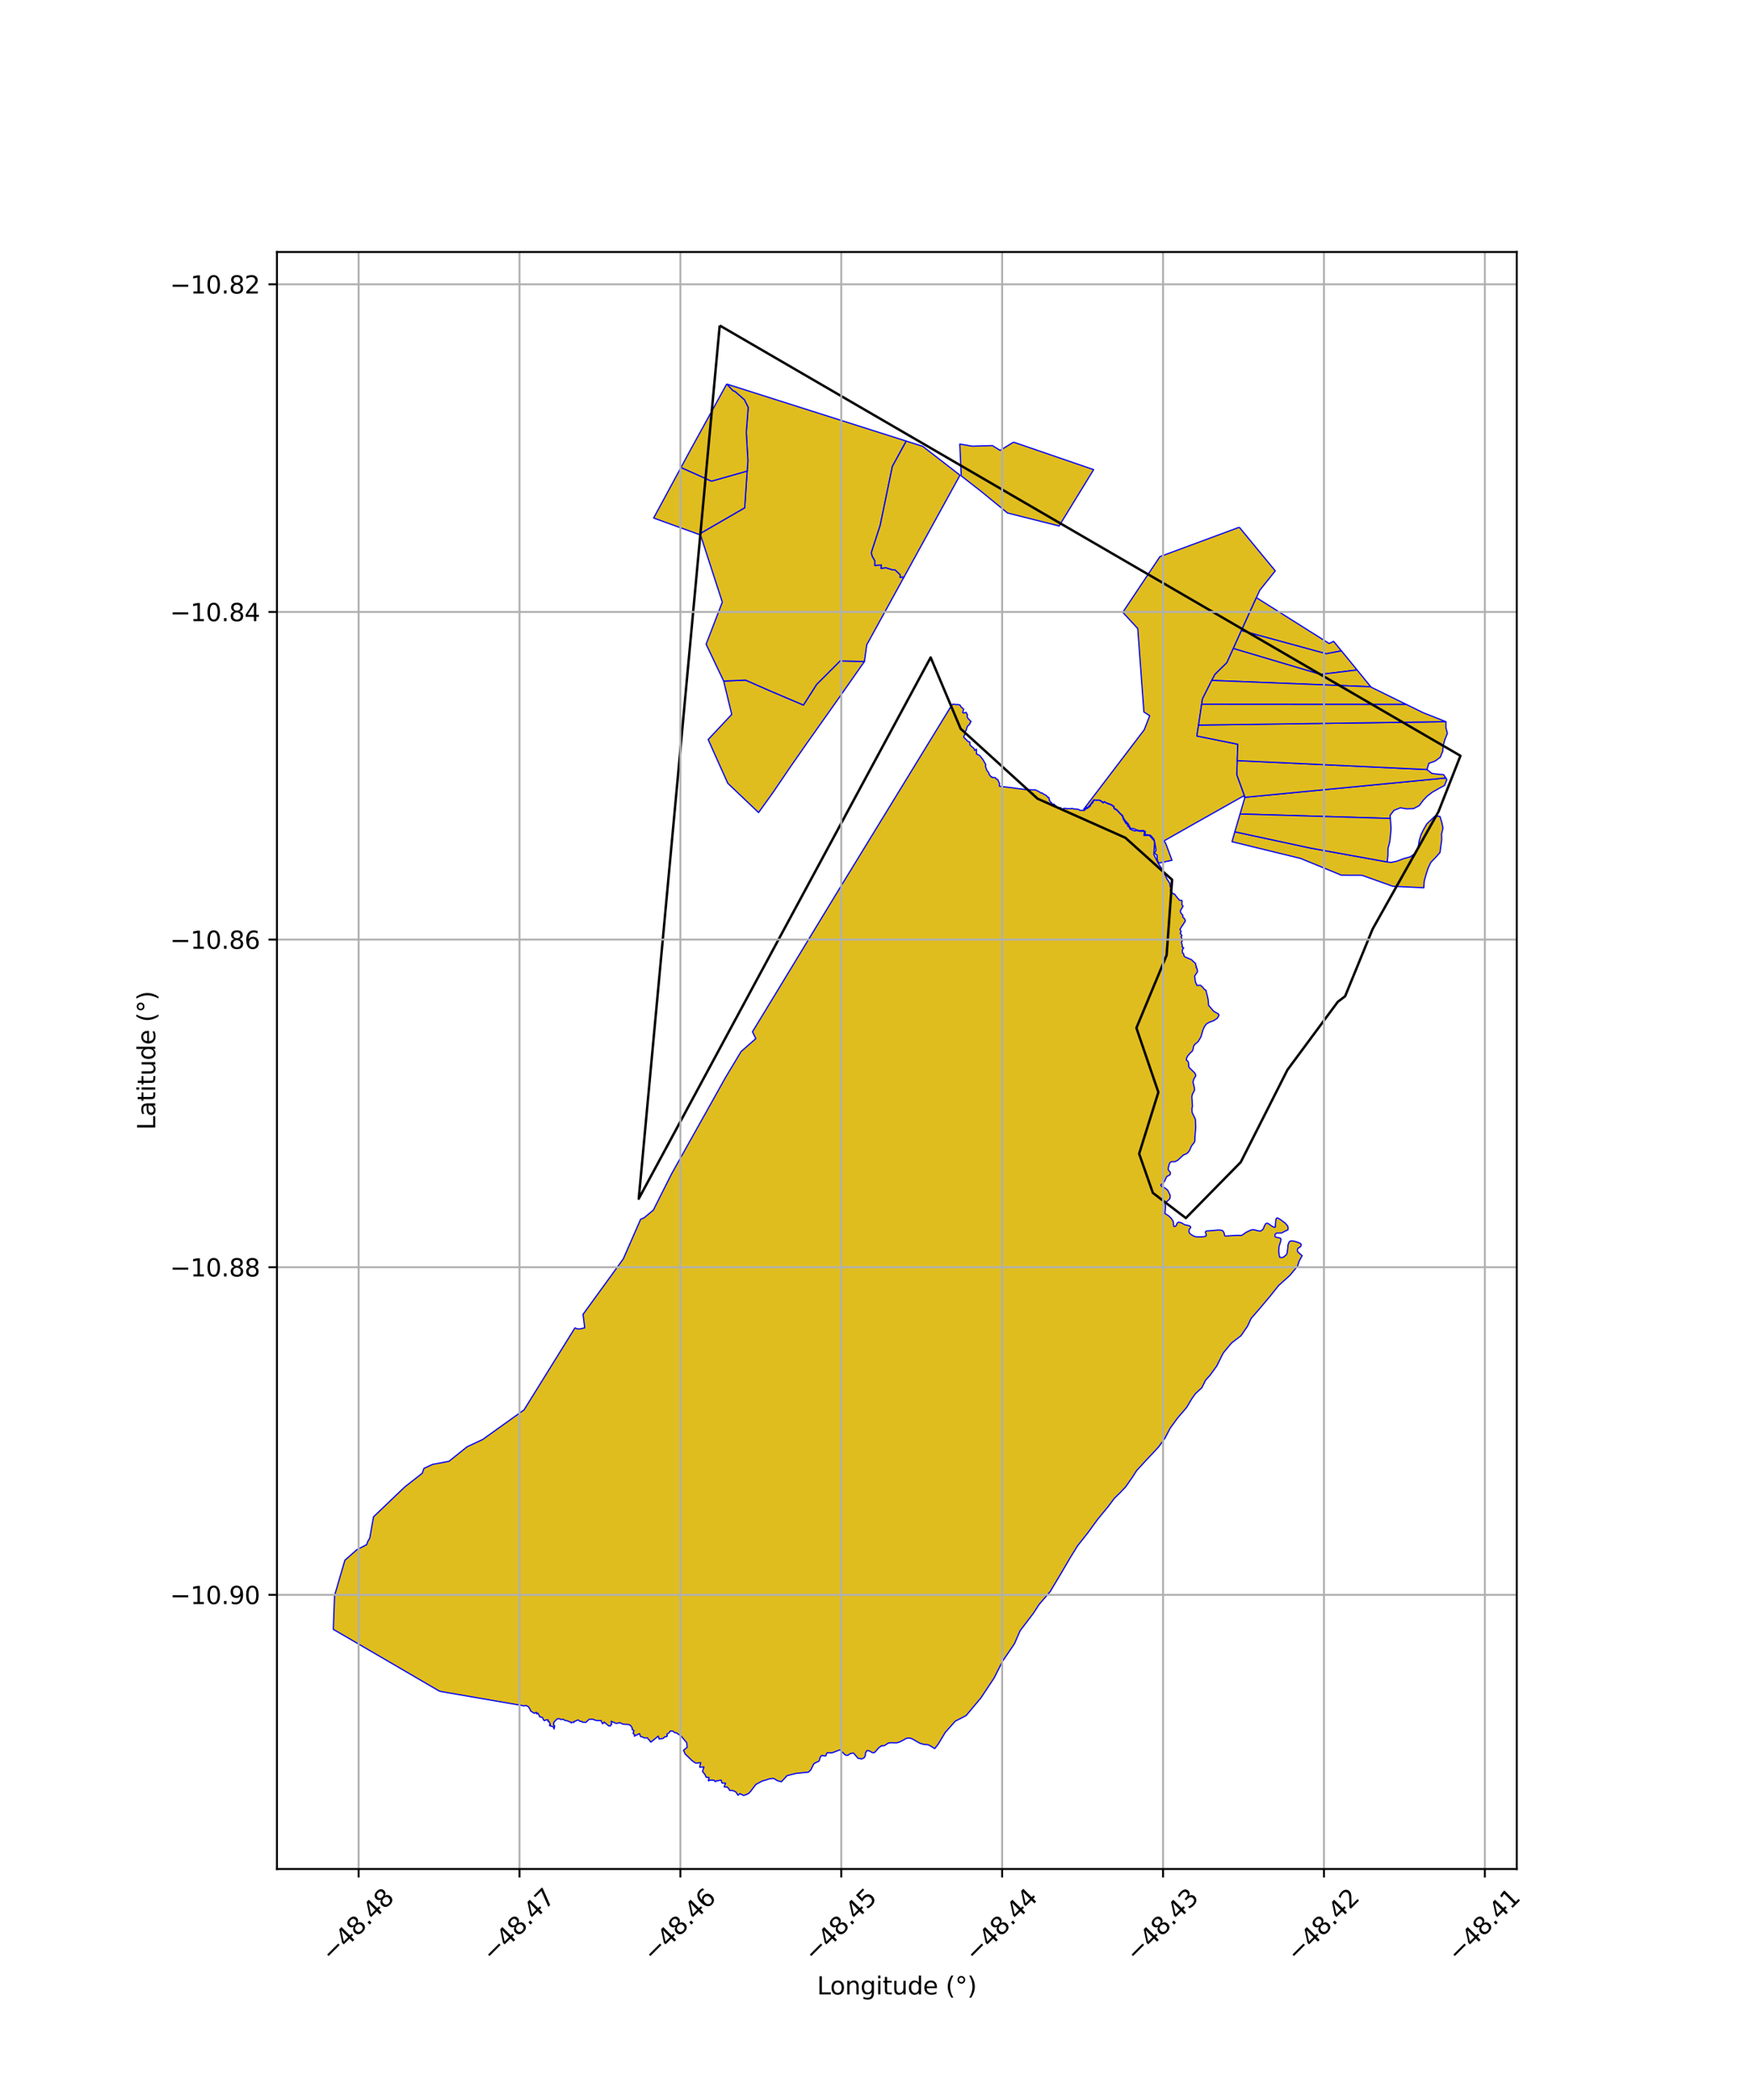 <?xml version="1.0" encoding="utf-8" standalone="no"?>
<!DOCTYPE svg PUBLIC "-//W3C//DTD SVG 1.1//EN"
  "http://www.w3.org/Graphics/SVG/1.1/DTD/svg11.dtd">
<svg xmlns:xlink="http://www.w3.org/1999/xlink" width="720pt" height="864pt" viewBox="0 0 720 864" xmlns="http://www.w3.org/2000/svg" version="1.1">
 <defs>
  <style type="text/css">*{stroke-linejoin: round; stroke-linecap: butt}</style>
 </defs>
 <g id="figure_1">
  <g id="patch_1">
   <path d="M 0 864 
L 720 864 
L 720 0 
L 0 0 
z
" style="fill: #ffffff"/>
  </g>
  <g id="axes_1">
   <g id="patch_2">
    <path d="M 113.949 768.96 
L 624.051 768.96 
L 624.051 103.68 
L 113.949 103.68 
z
" style="fill: #ffffff"/>
   </g>
   <g id="PatchCollection_1">
    <path d="M 392.878 289.755 
L 393.362 289.901 
L 394.085 289.833 
L 395.011 290.101 
L 395.397 290.843 
L 396.488 291.739 
L 396.085 293.173 
L 396.51 293.374 
L 397.529 293.065 
L 397.648 293.454 
L 398.067 294.143 
L 397.847 294.731 
L 398.242 295.559 
L 399.531 296.86 
L 399.062 297.485 
L 398.992 297.903 
L 398.227 298.62 
L 397.913 299.14 
L 397.643 299.887 
L 397.584 300.344 
L 396.971 301.11 
L 397.122 301.894 
L 396.51 303.025 
L 396.565 303.368 
L 398.268 305.06 
L 398.989 305.287 
L 399.082 306.578 
L 399.606 306.936 
L 399.937 307.307 
L 400.719 307.9 
L 401.02 308.733 
L 401.739 308.234 
L 401.748 310.175 
L 403.12 310.879 
L 404.514 312.65 
L 405.562 314.595 
L 405.465 315.353 
L 406.029 316.926 
L 406.055 316.982 
L 406.838 317.973 
L 406.888 318.488 
L 407.792 319.684 
L 408.074 319.598 
L 408.416 319.937 
L 409.133 319.852 
L 409.708 320.118 
L 409.951 320.592 
L 410.528 320.717 
L 410.775 321.404 
L 411.251 322.371 
L 411.119 323.114 
L 411.321 323.509 
L 416.103 324.059 
L 419.053 324.473 
L 422.309 324.876 
L 425.231 324.992 
L 425.935 324.945 
L 427.498 325.694 
L 428.322 326.289 
L 428.719 326.201 
L 429.407 326.793 
L 429.863 326.912 
L 430.878 327.643 
L 431.08 328.114 
L 431.455 328.092 
L 431.681 328.534 
L 431.67 329.159 
L 432.275 330.043 
L 432.617 330.191 
L 432.807 330.868 
L 433.515 330.771 
L 434.91 332.087 
L 435.804 332.385 
L 436.036 332.237 
L 436.681 332.516 
L 436.861 333.106 
L 437.723 332.567 
L 438.582 332.58 
L 439.204 332.832 
L 439.445 332.651 
L 440.629 332.737 
L 441.039 332.58 
L 441.809 332.808 
L 443.043 332.896 
L 443.926 333.063 
L 444.192 333.372 
L 445.858 333.447 
L 446.345 333.31 
L 446.866 332.57 
L 447.46 332.606 
L 447.7 332.241 
L 448.519 331.752 
L 448.826 330.941 
L 449.548 330.331 
L 450.093 329.163 
L 451.286 329.315 
L 451.702 329.187 
L 452.792 329.448 
L 453.877 330.324 
L 454.336 329.906 
L 455.995 330.786 
L 457.104 331.104 
L 458.152 331.866 
L 458.406 332.75 
L 459.581 333.379 
L 460.57 334.489 
L 461.78 335.731 
L 462.192 337.039 
L 463.335 338.934 
L 463.837 338.949 
L 464.016 339.941 
L 464.593 340.295 
L 464.959 341.151 
L 466.75 341.855 
L 467.838 341.686 
L 468.76 342.001 
L 470.308 341.965 
L 470.924 342.263 
L 470.637 343.725 
L 471.871 343.708 
L 472.566 343.663 
L 473.046 343.884 
L 473.643 344.506 
L 474.886 345.957 
L 475.041 346.441 
L 474.737 351.607 
L 476.547 355.233 
L 478.459 358.113 
L 479.472 360.202 
L 480.13 361.634 
L 481.289 363.428 
L 481.462 364.911 
L 481.75 365.403 
L 481.489 366.504 
L 482.806 367.832 
L 483.188 367.796 
L 484.282 369.219 
L 485.31 370.391 
L 486.312 370.49 
L 486.279 372.229 
L 486.741 372.832 
L 485.647 374.686 
L 485.805 375.582 
L 486.66 376.605 
L 486.605 377.269 
L 487.364 378.02 
L 487.706 378.924 
L 485.466 382.332 
L 485.926 383.221 
L 485.819 383.629 
L 485.567 384.019 
L 486.206 384.717 
L 486.229 385.12 
L 485.97 385.35 
L 486.441 387.003 
L 486.051 387.817 
L 486.191 388.123 
L 486.446 389.053 
L 486.316 389.487 
L 486.527 389.77 
L 486.803 389.778 
L 486.989 390.04 
L 486.641 390.405 
L 486.483 391.008 
L 486.483 392.005 
L 486.912 392.318 
L 487.127 393.196 
L 487.482 393.674 
L 489.227 394.404 
L 490.28 394.887 
L 490.972 395.608 
L 491.891 396.37 
L 491.976 397.118 
L 492.244 397.645 
L 492.055 397.95 
L 492.455 398.407 
L 492.658 399.294 
L 492.674 399.79 
L 491.485 401.627 
L 491.863 404.079 
L 492.492 405.429 
L 493.89 405.343 
L 494.927 406.247 
L 495.478 407.034 
L 496.146 407.393 
L 496.46 408.792 
L 496.708 409.582 
L 497.025 411.102 
L 497.153 412.074 
L 497.227 413.596 
L 499.365 416.075 
L 501.189 417.095 
L 501.495 417.458 
L 501.498 417.761 
L 501.259 418.19 
L 500.842 418.924 
L 499.399 419.911 
L 497.529 420.598 
L 496.385 421.278 
L 495.605 422.259 
L 494.894 423.848 
L 494.129 426.533 
L 492.996 428.491 
L 491.433 429.845 
L 491.018 430.64 
L 490.904 431.554 
L 490.666 432.166 
L 490.429 432.593 
L 489.648 433.271 
L 488.568 434.559 
L 488.153 435.476 
L 488.098 436.147 
L 488.708 436.628 
L 488.892 436.931 
L 489.083 438.086 
L 489.089 438.878 
L 489.335 439.301 
L 491.409 441.293 
L 491.838 441.96 
L 491.963 442.385 
L 491.847 442.873 
L 491.13 444.036 
L 490.837 445.197 
L 491.402 447.505 
L 491.47 448.541 
L 490.576 450.254 
L 490.345 451.351 
L 490.479 452.873 
L 490.619 455.125 
L 490.385 456.162 
L 490.457 457.623 
L 491.075 458.958 
L 491.812 460.474 
L 491.961 463.762 
L 491.634 467.845 
L 491.586 469.489 
L 491.288 470.101 
L 490.391 471.265 
L 490.034 471.878 
L 489.44 473.284 
L 488.662 474.325 
L 487.879 474.819 
L 486.913 475.191 
L 484.573 477.345 
L 483.789 477.777 
L 483.368 477.962 
L 481.916 477.975 
L 481.434 478.284 
L 481.136 478.773 
L 480.607 480.728 
L 480.735 481.456 
L 481.283 482.001 
L 481.53 482.546 
L 481.474 483.094 
L 481.296 483.401 
L 480.031 484.081 
L 479.318 485.61 
L 478.661 486.773 
L 478.06 487.144 
L 477.639 487.451 
L 477.641 487.756 
L 477.825 488.059 
L 477.948 488.179 
L 478.919 488.537 
L 480.318 489.561 
L 480.871 490.529 
L 481.427 491.744 
L 481.434 492.656 
L 481.257 493.268 
L 480.476 494.004 
L 479.577 494.803 
L 479.397 495.17 
L 479.529 496.508 
L 479.31 499.251 
L 480.954 500.333 
L 482.052 501.481 
L 482.728 502.632 
L 482.863 504.336 
L 483.107 504.639 
L 483.289 504.638 
L 483.71 504.391 
L 483.891 504.267 
L 484.306 503.29 
L 484.727 502.859 
L 485.696 502.973 
L 486.242 503.211 
L 487.518 503.932 
L 488.975 504.224 
L 489.581 504.462 
L 489.887 504.825 
L 489.828 505.068 
L 489.769 505.192 
L 489.53 505.499 
L 489.291 505.866 
L 489.173 506.354 
L 489.177 506.841 
L 489.423 507.326 
L 489.791 507.749 
L 490.946 508.47 
L 491.735 508.768 
L 492.584 508.882 
L 493.673 508.873 
L 494.64 508.865 
L 495.971 508.67 
L 496.149 508.487 
L 496.269 508.242 
L 496.267 507.998 
L 496.142 507.573 
L 495.956 507.027 
L 496.015 506.721 
L 496.315 506.476 
L 501.274 506.068 
L 502.182 506.12 
L 502.787 506.238 
L 503.275 506.598 
L 503.644 507.326 
L 503.834 508.3 
L 504.078 508.541 
L 504.501 508.537 
L 505.167 508.47 
L 508.977 508.255 
L 510.551 508.303 
L 511.034 508.176 
L 512.597 507.068 
L 514.224 506.261 
L 515.19 505.948 
L 515.916 505.943 
L 517.251 506.296 
L 518.159 506.472 
L 518.645 506.467 
L 519.005 506.281 
L 519.667 505.727 
L 520.32 504.2 
L 520.737 503.466 
L 521.28 503.217 
L 521.765 503.396 
L 523.286 504.478 
L 524.137 504.898 
L 524.44 504.956 
L 524.681 504.832 
L 524.9 502.09 
L 525.016 501.481 
L 525.255 501.174 
L 525.617 501.11 
L 526.468 501.528 
L 528.842 503.275 
L 529.822 504.484 
L 529.951 505.396 
L 529.835 506.068 
L 529.111 506.317 
L 527.244 507.307 
L 525.246 507.324 
L 525.066 507.448 
L 524.646 507.817 
L 524.53 508.427 
L 524.593 508.792 
L 525.262 509.09 
L 526.231 509.266 
L 526.717 509.382 
L 527.022 509.807 
L 526.91 510.72 
L 526.261 512.735 
L 526.095 514.686 
L 526.29 516.328 
L 526.54 517.301 
L 527.329 517.415 
L 527.932 517.288 
L 529.195 516.303 
L 529.552 515.51 
L 529.837 513.375 
L 529.946 512.095 
L 530.361 511.117 
L 530.721 510.689 
L 531.446 510.5 
L 532.961 510.792 
L 534.781 511.445 
L 535.331 511.928 
L 535.335 512.353 
L 535.096 512.903 
L 534.193 513.459 
L 533.893 513.767 
L 533.778 514.315 
L 533.904 514.985 
L 534.879 515.89 
L 535.734 516.614 
L 534.482 518.938 
L 533.833 520.954 
L 530.659 524.756 
L 526.035 528.937 
L 522.261 533.659 
L 518.008 538.689 
L 514.712 542.492 
L 513.287 545.611 
L 510.596 549.531 
L 506.687 552.549 
L 503.572 556.29 
L 503.094 557.024 
L 500.596 562.04 
L 497.845 565.838 
L 495.986 567.864 
L 494.498 570.923 
L 491.856 573.381 
L 490.361 575.463 
L 488.213 579.075 
L 484.439 583.493 
L 481.447 587.599 
L 479.303 591.697 
L 476.73 595.251 
L 474.872 597.276 
L 471.512 600.837 
L 467.675 605.011 
L 465.943 607.707 
L 463.072 611.81 
L 460.733 614.267 
L 458.512 616.416 
L 455.94 619.85 
L 451.685 625 
L 447.438 630.823 
L 443.367 635.973 
L 440.441 640.687 
L 436.504 647.42 
L 432.027 654.888 
L 427.533 660.102 
L 425.143 663.775 
L 419.696 670.948 
L 417.381 676.267 
L 412.479 683.494 
L 409.026 690.344 
L 403.589 698.55 
L 397.477 705.85 
L 393.018 708.141 
L 388.881 712.805 
L 386.016 717.579 
L 384.58 719.419 
L 382.206 717.978 
L 381.48 717.8 
L 380.086 717.691 
L 378.448 717.218 
L 375.408 715.477 
L 374.496 715.119 
L 373.649 715.066 
L 372.803 715.256 
L 371.54 715.997 
L 369.912 716.802 
L 368.885 717.055 
L 366.524 717.014 
L 365.437 717.145 
L 364.595 717.761 
L 363.69 718.257 
L 363.267 718.26 
L 362.903 718.262 
L 362.784 718.264 
L 362.66 718.204 
L 362.602 718.388 
L 361.759 718.882 
L 360.261 720.539 
L 359.72 721.091 
L 358.933 721.099 
L 357.9 720.498 
L 357.111 720.2 
L 356.686 720.264 
L 356.149 721.061 
L 356.037 722.218 
L 355.502 723.259 
L 354.537 723.694 
L 353.022 723.402 
L 351.189 721.286 
L 350.766 721.29 
L 349.859 721.479 
L 348.835 722.158 
L 348.111 722.226 
L 347.439 721.743 
L 345.671 719.992 
L 345.428 719.994 
L 342.473 721.116 
L 342.109 721.179 
L 340.415 721.132 
L 340.055 721.501 
L 339.761 722.417 
L 339.518 722.48 
L 338.124 722.248 
L 337.883 722.434 
L 337.405 723.108 
L 337.113 724.328 
L 336.753 724.697 
L 335.607 725.193 
L 334.826 725.688 
L 333.575 728.194 
L 332.614 729.116 
L 329.892 729.383 
L 327.414 729.647 
L 323.731 730.593 
L 323.012 731.45 
L 321.511 733.047 
L 319.996 732.695 
L 318.233 731.675 
L 316.539 731.871 
L 315.03 732.371 
L 313.641 732.748 
L 310.99 734.172 
L 308.835 736.992 
L 308.116 737.789 
L 307.333 738.222 
L 305.944 738.72 
L 304.426 737.941 
L 303.644 738.619 
L 302.725 737.226 
L 301.327 736.629 
L 300.178 736.638 
L 299.93 736.031 
L 299.137 735.185 
L 298.411 735.253 
L 297.926 735.135 
L 298.52 733.669 
L 297.067 733.62 
L 296.694 732.405 
L 294.699 732.725 
L 294.701 732.849 
L 294.156 732.974 
L 293.789 732.429 
L 291.61 732.386 
L 291.672 732.691 
L 291.429 732.572 
L 291.488 732.388 
L 291.722 731.351 
L 290.51 731.179 
L 290.078 730.147 
L 289.221 729.058 
L 289.037 728.754 
L 289.627 726.983 
L 287.995 727.12 
L 287.873 726.998 
L 288.281 725.229 
L 286.286 725.427 
L 284.825 724.467 
L 281.897 721.629 
L 281.219 720.112 
L 282.721 718.88 
L 282.524 716.995 
L 280.2 714.213 
L 278.253 712.951 
L 277.648 712.895 
L 276.916 712.292 
L 275.887 712.118 
L 275.287 712.915 
L 274.384 713.47 
L 274.513 714.261 
L 274.092 714.569 
L 273.487 714.574 
L 272.827 715.25 
L 271.556 715.383 
L 271.194 715.506 
L 270.821 714.291 
L 267.816 716.753 
L 267.511 716.574 
L 267.325 716.027 
L 266.777 715.666 
L 266.41 714.999 
L 264.957 715.012 
L 264.53 714.711 
L 263.56 714.475 
L 263.126 713.262 
L 261.559 714.005 
L 261.017 714.314 
L 261.072 713.705 
L 260.463 713.162 
L 260.816 712.002 
L 260.086 711.582 
L 260.141 710.972 
L 259.406 709.882 
L 258.617 709.523 
L 256.74 709.418 
L 256.256 709.36 
L 255.041 708.761 
L 253.529 709.079 
L 251.464 708.182 
L 251.657 709.459 
L 251.356 709.585 
L 251.178 710.133 
L 250.874 710.015 
L 250.512 710.139 
L 248.563 708.512 
L 248.022 709.186 
L 247.903 709.188 
L 247.84 709.126 
L 247.287 707.913 
L 245.288 707.87 
L 243.832 707.334 
L 242.32 707.407 
L 241.059 708.635 
L 239.606 708.587 
L 239.301 708.224 
L 238.694 708.229 
L 237.843 707.628 
L 236.094 708.373 
L 236.096 708.677 
L 235.37 708.562 
L 235.009 708.869 
L 234.826 708.566 
L 232.943 707.851 
L 232.398 707.857 
L 231.727 707.314 
L 230.882 707.503 
L 230.214 707.143 
L 229.366 707.151 
L 228.646 707.767 
L 227.866 708.624 
L 227.754 709.723 
L 228.12 709.963 
L 228.184 710.571 
L 227.886 711 
L 228.009 711.365 
L 227.888 711.305 
L 227.759 710.513 
L 226.303 710.04 
L 226.183 710.04 
L 226.121 709.796 
L 226.058 709.676 
L 226.421 709.551 
L 225.926 708.338 
L 225.503 708.34 
L 225.558 707.61 
L 224.348 707.681 
L 224.108 707.926 
L 223.683 707.746 
L 223.19 706.655 
L 222.581 706.417 
L 222.037 706.361 
L 222.096 706.299 
L 221.237 704.784 
L 220.816 705.151 
L 220.629 704.485 
L 219.785 704.917 
L 218.203 703.835 
L 218.137 703.227 
L 217.894 703.045 
L 217.705 702.674 
L 217.472 702.251 
L 216.469 701.684 
L 215.576 701.843 
L 182.041 696.056 
L 180.801 695.798 
L 155.774 681.204 
L 137.135 670.36 
L 137.282 666.26 
L 137.648 656.438 
L 141.897 641.923 
L 146.833 637.581 
L 150.867 635.496 
L 151.297 634.204 
L 152.121 632.83 
L 153.669 624.073 
L 166.5 611.795 
L 173.7 606.164 
L 174.428 604.14 
L 177.985 602.483 
L 184.716 601.221 
L 192.174 595.247 
L 198.577 592.248 
L 215.611 580.056 
L 236.532 546.354 
L 237.793 546.789 
L 238.733 546.721 
L 240.568 546.311 
L 239.878 540.76 
L 250.913 525.571 
L 256.453 517.904 
L 263.583 501.623 
L 265.007 501.03 
L 268.796 497.879 
L 276.243 483.083 
L 298.402 443.471 
L 304.917 432.61 
L 310.966 427.319 
L 309.587 424.509 
L 345.49 365.407 
L 391.77 289.8 
L 392.878 289.755 
" clip-path="url(#p2ea7fe2c9d)" style="fill: #e0bd1f; stroke: #0000ff; stroke-width: 0.5"/>
    <path d="M 590.446 335.71 
L 592.43 335.884 
L 593.105 338.011 
L 593.689 340.638 
L 593.103 343.154 
L 593.154 345.55 
L 592.752 348.482 
L 592.463 350.733 
L 590.624 352.809 
L 588.695 354.782 
L 587.563 357.179 
L 586.684 359.905 
L 585.976 362.46 
L 585.785 365.261 
L 573.009 364.636 
L 560.364 360.127 
L 551.926 360.096 
L 535.083 353.187 
L 506.879 346.303 
L 508.039 342.233 
L 539.25 348.945 
L 570.736 354.631 
L 572.395 354.82 
L 574.758 354.303 
L 577.477 353.262 
L 580.165 352.543 
L 582.515 350.98 
L 583.482 348.701 
L 583.889 345.951 
L 584.621 343.444 
L 585.762 341.141 
L 587.046 338.943 
L 590.446 335.71 
" clip-path="url(#p2ea7fe2c9d)" style="fill: #e0bd1f; stroke: #0000ff; stroke-width: 0.5"/>
    <path d="M 594.831 320.073 
L 595.271 320.73 
L 594.34 323.151 
L 591.893 324.456 
L 589.368 325.892 
L 587.226 327.508 
L 585.551 329.26 
L 583.898 331.481 
L 581.557 332.688 
L 578.755 332.795 
L 576.109 332.361 
L 573.516 333.418 
L 571.913 335.485 
L 572.016 336.732 
L 510.192 334.905 
L 512.196 328.034 
L 594.831 320.073 
" clip-path="url(#p2ea7fe2c9d)" style="fill: #e0bd1f; stroke: #0000ff; stroke-width: 0.5"/>
    <path d="M 345.658 271.911 
L 355.653 272.16 
L 345.231 287.04 
L 331.847 305.962 
L 324.924 315.906 
L 317.962 326.16 
L 312.099 334.308 
L 299.435 322.275 
L 294.202 310.63 
L 291.369 304.248 
L 301.059 293.92 
L 297.731 280.201 
L 306.724 279.808 
L 316.854 284.254 
L 330.551 290.079 
L 335.988 281.575 
L 345.658 271.911 
" clip-path="url(#p2ea7fe2c9d)" style="fill: #e0bd1f; stroke: #0000ff; stroke-width: 0.5"/>
    <path d="M 509.032 312.938 
L 587.084 316.608 
L 589.131 318.216 
L 591.9 318.553 
L 593.917 318.692 
L 594.831 320.073 
L 512.196 328.034 
L 508.831 318.765 
L 509.032 312.938 
" clip-path="url(#p2ea7fe2c9d)" style="fill: #e0bd1f; stroke: #0000ff; stroke-width: 0.5"/>
    <path d="M 510.192 334.905 
L 572.016 336.732 
L 572.139 338.193 
L 572.316 340.86 
L 572.091 343.661 
L 571.753 346.477 
L 571.056 349.151 
L 571.03 351.895 
L 570.736 354.631 
L 539.25 348.945 
L 508.039 342.233 
L 510.192 334.905 
" clip-path="url(#p2ea7fe2c9d)" style="fill: #e0bd1f; stroke: #0000ff; stroke-width: 0.5"/>
    <path d="M 509.883 216.916 
L 520.756 230.114 
L 524.687 234.869 
L 518.338 242.811 
L 516.913 245.881 
L 510.747 259.455 
L 507.421 266.813 
L 504.758 272.676 
L 499.889 277.439 
L 498.556 279.943 
L 494.759 287.476 
L 494.394 289.788 
L 493.121 298.318 
L 492.428 302.812 
L 509.274 306.208 
L 509.032 312.938 
L 508.831 318.765 
L 512.196 328.034 
L 511.543 327.527 
L 490.339 339.486 
L 478.83 346.011 
L 479.498 346.769 
L 480.704 349.916 
L 482.175 353.94 
L 476.789 355.099 
L 476.184 354.028 
L 476.067 352.478 
L 476.013 351.732 
L 475.511 351.521 
L 474.984 350.888 
L 475.64 349.84 
L 475.136 346.812 
L 474.785 345.35 
L 473.934 344.3 
L 473.235 343.607 
L 471.034 343.343 
L 471.244 342.128 
L 470.403 341.679 
L 468.769 341.763 
L 467.653 341.456 
L 466.391 340.89 
L 465.157 340.86 
L 464.766 340.085 
L 464.12 338.874 
L 462.988 337.708 
L 462.339 336.828 
L 461.903 335.583 
L 460.945 334.736 
L 459.261 332.913 
L 458.507 332.746 
L 458.301 331.773 
L 457.166 331.015 
L 455.318 330.35 
L 454.37 329.811 
L 453.855 330.168 
L 452.797 329.337 
L 451.648 329.107 
L 451.269 329.249 
L 450.065 329.071 
L 449.124 330.312 
L 448.394 331.31 
L 447.638 332.076 
L 446.844 332.318 
L 446.353 332.66 
L 446.16 333.001 
L 445.845 332.967 
L 470.766 300.25 
L 472.858 294.903 
L 473.018 294.484 
L 470.63 292.936 
L 468.098 258.611 
L 461.942 251.923 
L 477.218 229.007 
L 509.883 216.916 
" clip-path="url(#p2ea7fe2c9d)" style="fill: #e0bd1f; stroke: #0000ff; stroke-width: 0.5"/>
    <path d="M 594.89 296.922 
L 594.886 299.297 
L 595.493 301.731 
L 594.445 304.336 
L 593.789 306.749 
L 593.599 309.07 
L 592.553 311.577 
L 590.414 313.152 
L 587.894 314.049 
L 587.084 316.608 
L 509.032 312.938 
L 509.274 306.208 
L 492.428 302.812 
L 493.121 298.318 
L 594.89 296.922 
" clip-path="url(#p2ea7fe2c9d)" style="fill: #e0bd1f; stroke: #0000ff; stroke-width: 0.5"/>
    <path d="M 298.987 157.998 
L 372.856 181.477 
L 367.152 191.906 
L 362.136 216.16 
L 358.492 227.388 
L 358.902 228.915 
L 359.941 230.694 
L 359.912 232.607 
L 362.644 232.463 
L 362.475 233.798 
L 363.648 233.693 
L 364.44 233.559 
L 367.318 234.468 
L 368.263 234.452 
L 370.332 236.455 
L 370.306 237.464 
L 371.924 237.438 
L 356.602 265.309 
L 355.653 272.16 
L 345.658 271.911 
L 335.988 281.575 
L 330.551 290.079 
L 316.854 284.254 
L 306.724 279.808 
L 297.731 280.201 
L 290.517 265.047 
L 297.177 247.735 
L 296.799 246.565 
L 288.221 220.116 
L 288.011 219.543 
L 306.388 208.913 
L 307.084 198.378 
L 307.408 193.804 
L 307.449 193.209 
L 307.706 189.537 
L 307.035 177.817 
L 307.831 167.66 
L 306.252 164.466 
L 302.451 161.151 
L 301.522 160.718 
L 298.987 157.998 
" clip-path="url(#p2ea7fe2c9d)" style="fill: #e0bd1f; stroke: #0000ff; stroke-width: 0.5"/>
    <path d="M 516.913 245.881 
L 546.853 264.759 
L 548.688 263.862 
L 551.902 267.784 
L 545.617 268.971 
L 510.747 259.455 
L 516.913 245.881 
" clip-path="url(#p2ea7fe2c9d)" style="fill: #e0bd1f; stroke: #0000ff; stroke-width: 0.5"/>
    <path d="M 372.856 181.477 
L 379.652 183.638 
L 394.973 195.515 
L 371.924 237.438 
L 370.306 237.464 
L 370.332 236.455 
L 368.263 234.452 
L 367.318 234.468 
L 364.44 233.559 
L 363.648 233.693 
L 362.475 233.798 
L 362.644 232.463 
L 359.912 232.607 
L 359.941 230.694 
L 358.902 228.915 
L 358.492 227.388 
L 362.136 216.16 
L 367.152 191.906 
L 372.856 181.477 
" clip-path="url(#p2ea7fe2c9d)" style="fill: #e0bd1f; stroke: #0000ff; stroke-width: 0.5"/>
    <path d="M 280.174 192.327 
L 292.715 197.962 
L 307.408 193.804 
L 307.084 198.378 
L 306.388 208.913 
L 288.011 219.543 
L 288.221 220.116 
L 268.923 213.136 
L 280.174 192.327 
" clip-path="url(#p2ea7fe2c9d)" style="fill: #e0bd1f; stroke: #0000ff; stroke-width: 0.5"/>
    <path d="M 298.987 157.998 
L 301.522 160.718 
L 302.451 161.151 
L 306.252 164.466 
L 307.831 167.66 
L 307.035 177.817 
L 307.706 189.537 
L 307.449 193.209 
L 307.408 193.804 
L 292.715 197.962 
L 280.174 192.327 
L 284.074 185.111 
L 298.987 157.998 
" clip-path="url(#p2ea7fe2c9d)" style="fill: #e0bd1f; stroke: #0000ff; stroke-width: 0.5"/>
    <path d="M 510.747 259.455 
L 545.617 268.971 
L 551.902 267.784 
L 558.345 275.651 
L 543.265 277.464 
L 507.421 266.813 
L 510.747 259.455 
" clip-path="url(#p2ea7fe2c9d)" style="fill: #e0bd1f; stroke: #0000ff; stroke-width: 0.5"/>
    <path d="M 507.421 266.813 
L 543.265 277.464 
L 558.345 275.651 
L 563.979 282.556 
L 498.556 279.943 
L 499.889 277.439 
L 504.758 272.676 
L 507.421 266.813 
" clip-path="url(#p2ea7fe2c9d)" style="fill: #e0bd1f; stroke: #0000ff; stroke-width: 0.5"/>
    <path d="M 498.556 279.943 
L 563.979 282.556 
L 564.144 282.73 
L 578.641 289.847 
L 494.394 289.788 
L 494.759 287.476 
L 498.556 279.943 
" clip-path="url(#p2ea7fe2c9d)" style="fill: #e0bd1f; stroke: #0000ff; stroke-width: 0.5"/>
    <path d="M 494.394 289.788 
L 578.641 289.847 
L 579.593 290.311 
L 585.566 293.241 
L 594.89 296.922 
L 493.121 298.318 
L 494.394 289.788 
" clip-path="url(#p2ea7fe2c9d)" style="fill: #e0bd1f; stroke: #0000ff; stroke-width: 0.5"/>
    <path d="M 417.007 181.913 
L 449.952 193.22 
L 435.737 216.407 
L 414.542 211.071 
L 403.648 202.155 
L 395.487 195.794 
L 394.885 182.689 
L 400.014 183.576 
L 408.305 183.328 
L 411.477 185.297 
L 417.007 181.913 
" clip-path="url(#p2ea7fe2c9d)" style="fill: #e0bd1f; stroke: #0000ff; stroke-width: 0.5"/>
   </g>
   <g id="PatchCollection_2">
    <path d="M 296.113 133.92 
L 600.865 310.954 
L 591.827 333.961 
L 564.711 382.276 
L 553.413 409.885 
L 550.401 412.186 
L 529.688 440.178 
L 510.481 478.14 
L 487.885 501.147 
L 474.328 490.794 
L 468.679 474.689 
L 476.587 449.381 
L 467.549 422.923 
L 479.977 393.013 
L 482.236 361.953 
L 463.03 344.698 
L 426.876 328.593 
L 395.242 299.834 
L 382.898 270.488 
L 262.794 493.21 
L 296.113 133.92 
" clip-path="url(#p2ea7fe2c9d)" style="fill: none; stroke: #000000"/>
   </g>
   <g id="matplotlib.axis_1">
    <g id="xtick_1">
     <g id="line2d_1">
      <path d="M 147.539 768.96 
L 147.539 103.68 
" clip-path="url(#p2ea7fe2c9d)" style="fill: none; stroke: #b0b0b0; stroke-width: 0.8; stroke-linecap: square"/>
     </g>
     <g id="line2d_2">
      <defs>
       <path id="mc2b260c711" d="M 0 0 
L 0 3.5 
" style="stroke: #000000; stroke-width: 0.8"/>
      </defs>
      <g>
       <use xlink:href="#mc2b260c711" x="147.539" y="768.96" style="stroke: #000000; stroke-width: 0.8"/>
      </g>
     </g>
     <g id="text_1">
      <!-- −48.48 -->
      <g transform="translate(136.406 807.501) rotate(-45) scale(0.1 -0.1)">
       <defs>
        <path id="DejaVuSans-2212" d="M 678 2272 
L 4684 2272 
L 4684 1741 
L 678 1741 
L 678 2272 
z
" transform="scale(0.016)"/>
        <path id="DejaVuSans-34" d="M 2419 4116 
L 825 1625 
L 2419 1625 
L 2419 4116 
z
M 2253 4666 
L 3047 4666 
L 3047 1625 
L 3713 1625 
L 3713 1100 
L 3047 1100 
L 3047 0 
L 2419 0 
L 2419 1100 
L 313 1100 
L 313 1709 
L 2253 4666 
z
" transform="scale(0.016)"/>
        <path id="DejaVuSans-38" d="M 2034 2216 
Q 1584 2216 1326 1975 
Q 1069 1734 1069 1313 
Q 1069 891 1326 650 
Q 1584 409 2034 409 
Q 2484 409 2743 651 
Q 3003 894 3003 1313 
Q 3003 1734 2745 1975 
Q 2488 2216 2034 2216 
z
M 1403 2484 
Q 997 2584 770 2862 
Q 544 3141 544 3541 
Q 544 4100 942 4425 
Q 1341 4750 2034 4750 
Q 2731 4750 3128 4425 
Q 3525 4100 3525 3541 
Q 3525 3141 3298 2862 
Q 3072 2584 2669 2484 
Q 3125 2378 3379 2068 
Q 3634 1759 3634 1313 
Q 3634 634 3220 271 
Q 2806 -91 2034 -91 
Q 1263 -91 848 271 
Q 434 634 434 1313 
Q 434 1759 690 2068 
Q 947 2378 1403 2484 
z
M 1172 3481 
Q 1172 3119 1398 2916 
Q 1625 2713 2034 2713 
Q 2441 2713 2670 2916 
Q 2900 3119 2900 3481 
Q 2900 3844 2670 4047 
Q 2441 4250 2034 4250 
Q 1625 4250 1398 4047 
Q 1172 3844 1172 3481 
z
" transform="scale(0.016)"/>
        <path id="DejaVuSans-2e" d="M 684 794 
L 1344 794 
L 1344 0 
L 684 0 
L 684 794 
z
" transform="scale(0.016)"/>
       </defs>
       <use xlink:href="#DejaVuSans-2212"/>
       <use xlink:href="#DejaVuSans-34" transform="translate(83.789 0)"/>
       <use xlink:href="#DejaVuSans-38" transform="translate(147.412 0)"/>
       <use xlink:href="#DejaVuSans-2e" transform="translate(211.035 0)"/>
       <use xlink:href="#DejaVuSans-34" transform="translate(242.822 0)"/>
       <use xlink:href="#DejaVuSans-38" transform="translate(306.445 0)"/>
      </g>
     </g>
    </g>
    <g id="xtick_2">
     <g id="line2d_3">
      <path d="M 213.733 768.96 
L 213.733 103.68 
" clip-path="url(#p2ea7fe2c9d)" style="fill: none; stroke: #b0b0b0; stroke-width: 0.8; stroke-linecap: square"/>
     </g>
     <g id="line2d_4">
      <g>
       <use xlink:href="#mc2b260c711" x="213.733" y="768.96" style="stroke: #000000; stroke-width: 0.8"/>
      </g>
     </g>
     <g id="text_2">
      <!-- −48.47 -->
      <g transform="translate(202.6 807.501) rotate(-45) scale(0.1 -0.1)">
       <defs>
        <path id="DejaVuSans-37" d="M 525 4666 
L 3525 4666 
L 3525 4397 
L 1831 0 
L 1172 0 
L 2766 4134 
L 525 4134 
L 525 4666 
z
" transform="scale(0.016)"/>
       </defs>
       <use xlink:href="#DejaVuSans-2212"/>
       <use xlink:href="#DejaVuSans-34" transform="translate(83.789 0)"/>
       <use xlink:href="#DejaVuSans-38" transform="translate(147.412 0)"/>
       <use xlink:href="#DejaVuSans-2e" transform="translate(211.035 0)"/>
       <use xlink:href="#DejaVuSans-34" transform="translate(242.822 0)"/>
       <use xlink:href="#DejaVuSans-37" transform="translate(306.445 0)"/>
      </g>
     </g>
    </g>
    <g id="xtick_3">
     <g id="line2d_5">
      <path d="M 279.928 768.96 
L 279.928 103.68 
" clip-path="url(#p2ea7fe2c9d)" style="fill: none; stroke: #b0b0b0; stroke-width: 0.8; stroke-linecap: square"/>
     </g>
     <g id="line2d_6">
      <g>
       <use xlink:href="#mc2b260c711" x="279.928" y="768.96" style="stroke: #000000; stroke-width: 0.8"/>
      </g>
     </g>
     <g id="text_3">
      <!-- −48.46 -->
      <g transform="translate(268.795 807.501) rotate(-45) scale(0.1 -0.1)">
       <defs>
        <path id="DejaVuSans-36" d="M 2113 2584 
Q 1688 2584 1439 2293 
Q 1191 2003 1191 1497 
Q 1191 994 1439 701 
Q 1688 409 2113 409 
Q 2538 409 2786 701 
Q 3034 994 3034 1497 
Q 3034 2003 2786 2293 
Q 2538 2584 2113 2584 
z
M 3366 4563 
L 3366 3988 
Q 3128 4100 2886 4159 
Q 2644 4219 2406 4219 
Q 1781 4219 1451 3797 
Q 1122 3375 1075 2522 
Q 1259 2794 1537 2939 
Q 1816 3084 2150 3084 
Q 2853 3084 3261 2657 
Q 3669 2231 3669 1497 
Q 3669 778 3244 343 
Q 2819 -91 2113 -91 
Q 1303 -91 875 529 
Q 447 1150 447 2328 
Q 447 3434 972 4092 
Q 1497 4750 2381 4750 
Q 2619 4750 2861 4703 
Q 3103 4656 3366 4563 
z
" transform="scale(0.016)"/>
       </defs>
       <use xlink:href="#DejaVuSans-2212"/>
       <use xlink:href="#DejaVuSans-34" transform="translate(83.789 0)"/>
       <use xlink:href="#DejaVuSans-38" transform="translate(147.412 0)"/>
       <use xlink:href="#DejaVuSans-2e" transform="translate(211.035 0)"/>
       <use xlink:href="#DejaVuSans-34" transform="translate(242.822 0)"/>
       <use xlink:href="#DejaVuSans-36" transform="translate(306.445 0)"/>
      </g>
     </g>
    </g>
    <g id="xtick_4">
     <g id="line2d_7">
      <path d="M 346.123 768.96 
L 346.123 103.68 
" clip-path="url(#p2ea7fe2c9d)" style="fill: none; stroke: #b0b0b0; stroke-width: 0.8; stroke-linecap: square"/>
     </g>
     <g id="line2d_8">
      <g>
       <use xlink:href="#mc2b260c711" x="346.123" y="768.96" style="stroke: #000000; stroke-width: 0.8"/>
      </g>
     </g>
     <g id="text_4">
      <!-- −48.45 -->
      <g transform="translate(334.99 807.501) rotate(-45) scale(0.1 -0.1)">
       <defs>
        <path id="DejaVuSans-35" d="M 691 4666 
L 3169 4666 
L 3169 4134 
L 1269 4134 
L 1269 2991 
Q 1406 3038 1543 3061 
Q 1681 3084 1819 3084 
Q 2600 3084 3056 2656 
Q 3513 2228 3513 1497 
Q 3513 744 3044 326 
Q 2575 -91 1722 -91 
Q 1428 -91 1123 -41 
Q 819 9 494 109 
L 494 744 
Q 775 591 1075 516 
Q 1375 441 1709 441 
Q 2250 441 2565 725 
Q 2881 1009 2881 1497 
Q 2881 1984 2565 2268 
Q 2250 2553 1709 2553 
Q 1456 2553 1204 2497 
Q 953 2441 691 2322 
L 691 4666 
z
" transform="scale(0.016)"/>
       </defs>
       <use xlink:href="#DejaVuSans-2212"/>
       <use xlink:href="#DejaVuSans-34" transform="translate(83.789 0)"/>
       <use xlink:href="#DejaVuSans-38" transform="translate(147.412 0)"/>
       <use xlink:href="#DejaVuSans-2e" transform="translate(211.035 0)"/>
       <use xlink:href="#DejaVuSans-34" transform="translate(242.822 0)"/>
       <use xlink:href="#DejaVuSans-35" transform="translate(306.445 0)"/>
      </g>
     </g>
    </g>
    <g id="xtick_5">
     <g id="line2d_9">
      <path d="M 412.318 768.96 
L 412.318 103.68 
" clip-path="url(#p2ea7fe2c9d)" style="fill: none; stroke: #b0b0b0; stroke-width: 0.8; stroke-linecap: square"/>
     </g>
     <g id="line2d_10">
      <g>
       <use xlink:href="#mc2b260c711" x="412.318" y="768.96" style="stroke: #000000; stroke-width: 0.8"/>
      </g>
     </g>
     <g id="text_5">
      <!-- −48.44 -->
      <g transform="translate(401.184 807.501) rotate(-45) scale(0.1 -0.1)">
       <use xlink:href="#DejaVuSans-2212"/>
       <use xlink:href="#DejaVuSans-34" transform="translate(83.789 0)"/>
       <use xlink:href="#DejaVuSans-38" transform="translate(147.412 0)"/>
       <use xlink:href="#DejaVuSans-2e" transform="translate(211.035 0)"/>
       <use xlink:href="#DejaVuSans-34" transform="translate(242.822 0)"/>
       <use xlink:href="#DejaVuSans-34" transform="translate(306.445 0)"/>
      </g>
     </g>
    </g>
    <g id="xtick_6">
     <g id="line2d_11">
      <path d="M 478.512 768.96 
L 478.512 103.68 
" clip-path="url(#p2ea7fe2c9d)" style="fill: none; stroke: #b0b0b0; stroke-width: 0.8; stroke-linecap: square"/>
     </g>
     <g id="line2d_12">
      <g>
       <use xlink:href="#mc2b260c711" x="478.512" y="768.96" style="stroke: #000000; stroke-width: 0.8"/>
      </g>
     </g>
     <g id="text_6">
      <!-- −48.43 -->
      <g transform="translate(467.379 807.501) rotate(-45) scale(0.1 -0.1)">
       <defs>
        <path id="DejaVuSans-33" d="M 2597 2516 
Q 3050 2419 3304 2112 
Q 3559 1806 3559 1356 
Q 3559 666 3084 287 
Q 2609 -91 1734 -91 
Q 1441 -91 1130 -33 
Q 819 25 488 141 
L 488 750 
Q 750 597 1062 519 
Q 1375 441 1716 441 
Q 2309 441 2620 675 
Q 2931 909 2931 1356 
Q 2931 1769 2642 2001 
Q 2353 2234 1838 2234 
L 1294 2234 
L 1294 2753 
L 1863 2753 
Q 2328 2753 2575 2939 
Q 2822 3125 2822 3475 
Q 2822 3834 2567 4026 
Q 2313 4219 1838 4219 
Q 1578 4219 1281 4162 
Q 984 4106 628 3988 
L 628 4550 
Q 988 4650 1302 4700 
Q 1616 4750 1894 4750 
Q 2613 4750 3031 4423 
Q 3450 4097 3450 3541 
Q 3450 3153 3228 2886 
Q 3006 2619 2597 2516 
z
" transform="scale(0.016)"/>
       </defs>
       <use xlink:href="#DejaVuSans-2212"/>
       <use xlink:href="#DejaVuSans-34" transform="translate(83.789 0)"/>
       <use xlink:href="#DejaVuSans-38" transform="translate(147.412 0)"/>
       <use xlink:href="#DejaVuSans-2e" transform="translate(211.035 0)"/>
       <use xlink:href="#DejaVuSans-34" transform="translate(242.822 0)"/>
       <use xlink:href="#DejaVuSans-33" transform="translate(306.445 0)"/>
      </g>
     </g>
    </g>
    <g id="xtick_7">
     <g id="line2d_13">
      <path d="M 544.707 768.96 
L 544.707 103.68 
" clip-path="url(#p2ea7fe2c9d)" style="fill: none; stroke: #b0b0b0; stroke-width: 0.8; stroke-linecap: square"/>
     </g>
     <g id="line2d_14">
      <g>
       <use xlink:href="#mc2b260c711" x="544.707" y="768.96" style="stroke: #000000; stroke-width: 0.8"/>
      </g>
     </g>
     <g id="text_7">
      <!-- −48.42 -->
      <g transform="translate(533.574 807.501) rotate(-45) scale(0.1 -0.1)">
       <defs>
        <path id="DejaVuSans-32" d="M 1228 531 
L 3431 531 
L 3431 0 
L 469 0 
L 469 531 
Q 828 903 1448 1529 
Q 2069 2156 2228 2338 
Q 2531 2678 2651 2914 
Q 2772 3150 2772 3378 
Q 2772 3750 2511 3984 
Q 2250 4219 1831 4219 
Q 1534 4219 1204 4116 
Q 875 4013 500 3803 
L 500 4441 
Q 881 4594 1212 4672 
Q 1544 4750 1819 4750 
Q 2544 4750 2975 4387 
Q 3406 4025 3406 3419 
Q 3406 3131 3298 2873 
Q 3191 2616 2906 2266 
Q 2828 2175 2409 1742 
Q 1991 1309 1228 531 
z
" transform="scale(0.016)"/>
       </defs>
       <use xlink:href="#DejaVuSans-2212"/>
       <use xlink:href="#DejaVuSans-34" transform="translate(83.789 0)"/>
       <use xlink:href="#DejaVuSans-38" transform="translate(147.412 0)"/>
       <use xlink:href="#DejaVuSans-2e" transform="translate(211.035 0)"/>
       <use xlink:href="#DejaVuSans-34" transform="translate(242.822 0)"/>
       <use xlink:href="#DejaVuSans-32" transform="translate(306.445 0)"/>
      </g>
     </g>
    </g>
    <g id="xtick_8">
     <g id="line2d_15">
      <path d="M 610.902 768.96 
L 610.902 103.68 
" clip-path="url(#p2ea7fe2c9d)" style="fill: none; stroke: #b0b0b0; stroke-width: 0.8; stroke-linecap: square"/>
     </g>
     <g id="line2d_16">
      <g>
       <use xlink:href="#mc2b260c711" x="610.902" y="768.96" style="stroke: #000000; stroke-width: 0.8"/>
      </g>
     </g>
     <g id="text_8">
      <!-- −48.41 -->
      <g transform="translate(599.769 807.501) rotate(-45) scale(0.1 -0.1)">
       <defs>
        <path id="DejaVuSans-31" d="M 794 531 
L 1825 531 
L 1825 4091 
L 703 3866 
L 703 4441 
L 1819 4666 
L 2450 4666 
L 2450 531 
L 3481 531 
L 3481 0 
L 794 0 
L 794 531 
z
" transform="scale(0.016)"/>
       </defs>
       <use xlink:href="#DejaVuSans-2212"/>
       <use xlink:href="#DejaVuSans-34" transform="translate(83.789 0)"/>
       <use xlink:href="#DejaVuSans-38" transform="translate(147.412 0)"/>
       <use xlink:href="#DejaVuSans-2e" transform="translate(211.035 0)"/>
       <use xlink:href="#DejaVuSans-34" transform="translate(242.822 0)"/>
       <use xlink:href="#DejaVuSans-31" transform="translate(306.445 0)"/>
      </g>
     </g>
    </g>
    <g id="text_9">
     <!-- Longitude (°) -->
     <g transform="translate(336.14 820.57) scale(0.1 -0.1)">
      <defs>
       <path id="DejaVuSans-4c" d="M 628 4666 
L 1259 4666 
L 1259 531 
L 3531 531 
L 3531 0 
L 628 0 
L 628 4666 
z
" transform="scale(0.016)"/>
       <path id="DejaVuSans-6f" d="M 1959 3097 
Q 1497 3097 1228 2736 
Q 959 2375 959 1747 
Q 959 1119 1226 758 
Q 1494 397 1959 397 
Q 2419 397 2687 759 
Q 2956 1122 2956 1747 
Q 2956 2369 2687 2733 
Q 2419 3097 1959 3097 
z
M 1959 3584 
Q 2709 3584 3137 3096 
Q 3566 2609 3566 1747 
Q 3566 888 3137 398 
Q 2709 -91 1959 -91 
Q 1206 -91 779 398 
Q 353 888 353 1747 
Q 353 2609 779 3096 
Q 1206 3584 1959 3584 
z
" transform="scale(0.016)"/>
       <path id="DejaVuSans-6e" d="M 3513 2113 
L 3513 0 
L 2938 0 
L 2938 2094 
Q 2938 2591 2744 2837 
Q 2550 3084 2163 3084 
Q 1697 3084 1428 2787 
Q 1159 2491 1159 1978 
L 1159 0 
L 581 0 
L 581 3500 
L 1159 3500 
L 1159 2956 
Q 1366 3272 1645 3428 
Q 1925 3584 2291 3584 
Q 2894 3584 3203 3211 
Q 3513 2838 3513 2113 
z
" transform="scale(0.016)"/>
       <path id="DejaVuSans-67" d="M 2906 1791 
Q 2906 2416 2648 2759 
Q 2391 3103 1925 3103 
Q 1463 3103 1205 2759 
Q 947 2416 947 1791 
Q 947 1169 1205 825 
Q 1463 481 1925 481 
Q 2391 481 2648 825 
Q 2906 1169 2906 1791 
z
M 3481 434 
Q 3481 -459 3084 -895 
Q 2688 -1331 1869 -1331 
Q 1566 -1331 1297 -1286 
Q 1028 -1241 775 -1147 
L 775 -588 
Q 1028 -725 1275 -790 
Q 1522 -856 1778 -856 
Q 2344 -856 2625 -561 
Q 2906 -266 2906 331 
L 2906 616 
Q 2728 306 2450 153 
Q 2172 0 1784 0 
Q 1141 0 747 490 
Q 353 981 353 1791 
Q 353 2603 747 3093 
Q 1141 3584 1784 3584 
Q 2172 3584 2450 3431 
Q 2728 3278 2906 2969 
L 2906 3500 
L 3481 3500 
L 3481 434 
z
" transform="scale(0.016)"/>
       <path id="DejaVuSans-69" d="M 603 3500 
L 1178 3500 
L 1178 0 
L 603 0 
L 603 3500 
z
M 603 4863 
L 1178 4863 
L 1178 4134 
L 603 4134 
L 603 4863 
z
" transform="scale(0.016)"/>
       <path id="DejaVuSans-74" d="M 1172 4494 
L 1172 3500 
L 2356 3500 
L 2356 3053 
L 1172 3053 
L 1172 1153 
Q 1172 725 1289 603 
Q 1406 481 1766 481 
L 2356 481 
L 2356 0 
L 1766 0 
Q 1100 0 847 248 
Q 594 497 594 1153 
L 594 3053 
L 172 3053 
L 172 3500 
L 594 3500 
L 594 4494 
L 1172 4494 
z
" transform="scale(0.016)"/>
       <path id="DejaVuSans-75" d="M 544 1381 
L 544 3500 
L 1119 3500 
L 1119 1403 
Q 1119 906 1312 657 
Q 1506 409 1894 409 
Q 2359 409 2629 706 
Q 2900 1003 2900 1516 
L 2900 3500 
L 3475 3500 
L 3475 0 
L 2900 0 
L 2900 538 
Q 2691 219 2414 64 
Q 2138 -91 1772 -91 
Q 1169 -91 856 284 
Q 544 659 544 1381 
z
M 1991 3584 
L 1991 3584 
z
" transform="scale(0.016)"/>
       <path id="DejaVuSans-64" d="M 2906 2969 
L 2906 4863 
L 3481 4863 
L 3481 0 
L 2906 0 
L 2906 525 
Q 2725 213 2448 61 
Q 2172 -91 1784 -91 
Q 1150 -91 751 415 
Q 353 922 353 1747 
Q 353 2572 751 3078 
Q 1150 3584 1784 3584 
Q 2172 3584 2448 3432 
Q 2725 3281 2906 2969 
z
M 947 1747 
Q 947 1113 1208 752 
Q 1469 391 1925 391 
Q 2381 391 2643 752 
Q 2906 1113 2906 1747 
Q 2906 2381 2643 2742 
Q 2381 3103 1925 3103 
Q 1469 3103 1208 2742 
Q 947 2381 947 1747 
z
" transform="scale(0.016)"/>
       <path id="DejaVuSans-65" d="M 3597 1894 
L 3597 1613 
L 953 1613 
Q 991 1019 1311 708 
Q 1631 397 2203 397 
Q 2534 397 2845 478 
Q 3156 559 3463 722 
L 3463 178 
Q 3153 47 2828 -22 
Q 2503 -91 2169 -91 
Q 1331 -91 842 396 
Q 353 884 353 1716 
Q 353 2575 817 3079 
Q 1281 3584 2069 3584 
Q 2775 3584 3186 3129 
Q 3597 2675 3597 1894 
z
M 3022 2063 
Q 3016 2534 2758 2815 
Q 2500 3097 2075 3097 
Q 1594 3097 1305 2825 
Q 1016 2553 972 2059 
L 3022 2063 
z
" transform="scale(0.016)"/>
       <path id="DejaVuSans-20" transform="scale(0.016)"/>
       <path id="DejaVuSans-28" d="M 1984 4856 
Q 1566 4138 1362 3434 
Q 1159 2731 1159 2009 
Q 1159 1288 1364 580 
Q 1569 -128 1984 -844 
L 1484 -844 
Q 1016 -109 783 600 
Q 550 1309 550 2009 
Q 550 2706 781 3412 
Q 1013 4119 1484 4856 
L 1984 4856 
z
" transform="scale(0.016)"/>
       <path id="DejaVuSans-b0" d="M 1600 4347 
Q 1350 4347 1178 4173 
Q 1006 4000 1006 3750 
Q 1006 3503 1178 3333 
Q 1350 3163 1600 3163 
Q 1850 3163 2022 3333 
Q 2194 3503 2194 3750 
Q 2194 3997 2020 4172 
Q 1847 4347 1600 4347 
z
M 1600 4750 
Q 1800 4750 1984 4673 
Q 2169 4597 2303 4453 
Q 2447 4313 2519 4134 
Q 2591 3956 2591 3750 
Q 2591 3338 2302 3052 
Q 2013 2766 1594 2766 
Q 1172 2766 890 3047 
Q 609 3328 609 3750 
Q 609 4169 896 4459 
Q 1184 4750 1600 4750 
z
" transform="scale(0.016)"/>
       <path id="DejaVuSans-29" d="M 513 4856 
L 1013 4856 
Q 1481 4119 1714 3412 
Q 1947 2706 1947 2009 
Q 1947 1309 1714 600 
Q 1481 -109 1013 -844 
L 513 -844 
Q 928 -128 1133 580 
Q 1338 1288 1338 2009 
Q 1338 2731 1133 3434 
Q 928 4138 513 4856 
z
" transform="scale(0.016)"/>
      </defs>
      <use xlink:href="#DejaVuSans-4c"/>
      <use xlink:href="#DejaVuSans-6f" transform="translate(53.963 0)"/>
      <use xlink:href="#DejaVuSans-6e" transform="translate(115.145 0)"/>
      <use xlink:href="#DejaVuSans-67" transform="translate(178.523 0)"/>
      <use xlink:href="#DejaVuSans-69" transform="translate(242 0)"/>
      <use xlink:href="#DejaVuSans-74" transform="translate(269.783 0)"/>
      <use xlink:href="#DejaVuSans-75" transform="translate(308.992 0)"/>
      <use xlink:href="#DejaVuSans-64" transform="translate(372.371 0)"/>
      <use xlink:href="#DejaVuSans-65" transform="translate(435.848 0)"/>
      <use xlink:href="#DejaVuSans-20" transform="translate(497.371 0)"/>
      <use xlink:href="#DejaVuSans-28" transform="translate(529.158 0)"/>
      <use xlink:href="#DejaVuSans-b0" transform="translate(568.172 0)"/>
      <use xlink:href="#DejaVuSans-29" transform="translate(618.172 0)"/>
     </g>
    </g>
   </g>
   <g id="matplotlib.axis_2">
    <g id="ytick_1">
     <g id="line2d_17">
      <path d="M 113.949 656.163 
L 624.051 656.163 
" clip-path="url(#p2ea7fe2c9d)" style="fill: none; stroke: #b0b0b0; stroke-width: 0.8; stroke-linecap: square"/>
     </g>
     <g id="line2d_18">
      <defs>
       <path id="m77e14b571a" d="M 0 0 
L -3.5 0 
" style="stroke: #000000; stroke-width: 0.8"/>
      </defs>
      <g>
       <use xlink:href="#m77e14b571a" x="113.949" y="656.163" style="stroke: #000000; stroke-width: 0.8"/>
      </g>
     </g>
     <g id="text_10">
      <!-- −10.90 -->
      <g transform="translate(69.941 659.962) scale(0.1 -0.1)">
       <defs>
        <path id="DejaVuSans-30" d="M 2034 4250 
Q 1547 4250 1301 3770 
Q 1056 3291 1056 2328 
Q 1056 1369 1301 889 
Q 1547 409 2034 409 
Q 2525 409 2770 889 
Q 3016 1369 3016 2328 
Q 3016 3291 2770 3770 
Q 2525 4250 2034 4250 
z
M 2034 4750 
Q 2819 4750 3233 4129 
Q 3647 3509 3647 2328 
Q 3647 1150 3233 529 
Q 2819 -91 2034 -91 
Q 1250 -91 836 529 
Q 422 1150 422 2328 
Q 422 3509 836 4129 
Q 1250 4750 2034 4750 
z
" transform="scale(0.016)"/>
        <path id="DejaVuSans-39" d="M 703 97 
L 703 672 
Q 941 559 1184 500 
Q 1428 441 1663 441 
Q 2288 441 2617 861 
Q 2947 1281 2994 2138 
Q 2813 1869 2534 1725 
Q 2256 1581 1919 1581 
Q 1219 1581 811 2004 
Q 403 2428 403 3163 
Q 403 3881 828 4315 
Q 1253 4750 1959 4750 
Q 2769 4750 3195 4129 
Q 3622 3509 3622 2328 
Q 3622 1225 3098 567 
Q 2575 -91 1691 -91 
Q 1453 -91 1209 -44 
Q 966 3 703 97 
z
M 1959 2075 
Q 2384 2075 2632 2365 
Q 2881 2656 2881 3163 
Q 2881 3666 2632 3958 
Q 2384 4250 1959 4250 
Q 1534 4250 1286 3958 
Q 1038 3666 1038 3163 
Q 1038 2656 1286 2365 
Q 1534 2075 1959 2075 
z
" transform="scale(0.016)"/>
       </defs>
       <use xlink:href="#DejaVuSans-2212"/>
       <use xlink:href="#DejaVuSans-31" transform="translate(83.789 0)"/>
       <use xlink:href="#DejaVuSans-30" transform="translate(147.412 0)"/>
       <use xlink:href="#DejaVuSans-2e" transform="translate(211.035 0)"/>
       <use xlink:href="#DejaVuSans-39" transform="translate(242.822 0)"/>
       <use xlink:href="#DejaVuSans-30" transform="translate(306.445 0)"/>
      </g>
     </g>
    </g>
    <g id="ytick_2">
     <g id="line2d_19">
      <path d="M 113.949 521.364 
L 624.051 521.364 
" clip-path="url(#p2ea7fe2c9d)" style="fill: none; stroke: #b0b0b0; stroke-width: 0.8; stroke-linecap: square"/>
     </g>
     <g id="line2d_20">
      <g>
       <use xlink:href="#m77e14b571a" x="113.949" y="521.364" style="stroke: #000000; stroke-width: 0.8"/>
      </g>
     </g>
     <g id="text_11">
      <!-- −10.88 -->
      <g transform="translate(69.941 525.163) scale(0.1 -0.1)">
       <use xlink:href="#DejaVuSans-2212"/>
       <use xlink:href="#DejaVuSans-31" transform="translate(83.789 0)"/>
       <use xlink:href="#DejaVuSans-30" transform="translate(147.412 0)"/>
       <use xlink:href="#DejaVuSans-2e" transform="translate(211.035 0)"/>
       <use xlink:href="#DejaVuSans-38" transform="translate(242.822 0)"/>
       <use xlink:href="#DejaVuSans-38" transform="translate(306.445 0)"/>
      </g>
     </g>
    </g>
    <g id="ytick_3">
     <g id="line2d_21">
      <path d="M 113.949 386.565 
L 624.051 386.565 
" clip-path="url(#p2ea7fe2c9d)" style="fill: none; stroke: #b0b0b0; stroke-width: 0.8; stroke-linecap: square"/>
     </g>
     <g id="line2d_22">
      <g>
       <use xlink:href="#m77e14b571a" x="113.949" y="386.565" style="stroke: #000000; stroke-width: 0.8"/>
      </g>
     </g>
     <g id="text_12">
      <!-- −10.86 -->
      <g transform="translate(69.941 390.364) scale(0.1 -0.1)">
       <use xlink:href="#DejaVuSans-2212"/>
       <use xlink:href="#DejaVuSans-31" transform="translate(83.789 0)"/>
       <use xlink:href="#DejaVuSans-30" transform="translate(147.412 0)"/>
       <use xlink:href="#DejaVuSans-2e" transform="translate(211.035 0)"/>
       <use xlink:href="#DejaVuSans-38" transform="translate(242.822 0)"/>
       <use xlink:href="#DejaVuSans-36" transform="translate(306.445 0)"/>
      </g>
     </g>
    </g>
    <g id="ytick_4">
     <g id="line2d_23">
      <path d="M 113.949 251.766 
L 624.051 251.766 
" clip-path="url(#p2ea7fe2c9d)" style="fill: none; stroke: #b0b0b0; stroke-width: 0.8; stroke-linecap: square"/>
     </g>
     <g id="line2d_24">
      <g>
       <use xlink:href="#m77e14b571a" x="113.949" y="251.766" style="stroke: #000000; stroke-width: 0.8"/>
      </g>
     </g>
     <g id="text_13">
      <!-- −10.84 -->
      <g transform="translate(69.941 255.565) scale(0.1 -0.1)">
       <use xlink:href="#DejaVuSans-2212"/>
       <use xlink:href="#DejaVuSans-31" transform="translate(83.789 0)"/>
       <use xlink:href="#DejaVuSans-30" transform="translate(147.412 0)"/>
       <use xlink:href="#DejaVuSans-2e" transform="translate(211.035 0)"/>
       <use xlink:href="#DejaVuSans-38" transform="translate(242.822 0)"/>
       <use xlink:href="#DejaVuSans-34" transform="translate(306.445 0)"/>
      </g>
     </g>
    </g>
    <g id="ytick_5">
     <g id="line2d_25">
      <path d="M 113.949 116.967 
L 624.051 116.967 
" clip-path="url(#p2ea7fe2c9d)" style="fill: none; stroke: #b0b0b0; stroke-width: 0.8; stroke-linecap: square"/>
     </g>
     <g id="line2d_26">
      <g>
       <use xlink:href="#m77e14b571a" x="113.949" y="116.967" style="stroke: #000000; stroke-width: 0.8"/>
      </g>
     </g>
     <g id="text_14">
      <!-- −10.82 -->
      <g transform="translate(69.941 120.766) scale(0.1 -0.1)">
       <use xlink:href="#DejaVuSans-2212"/>
       <use xlink:href="#DejaVuSans-31" transform="translate(83.789 0)"/>
       <use xlink:href="#DejaVuSans-30" transform="translate(147.412 0)"/>
       <use xlink:href="#DejaVuSans-2e" transform="translate(211.035 0)"/>
       <use xlink:href="#DejaVuSans-38" transform="translate(242.822 0)"/>
       <use xlink:href="#DejaVuSans-32" transform="translate(306.445 0)"/>
      </g>
     </g>
    </g>
    <g id="text_15">
     <!-- Latitude (°) -->
     <g transform="translate(63.861 464.89) rotate(-90) scale(0.1 -0.1)">
      <defs>
       <path id="DejaVuSans-61" d="M 2194 1759 
Q 1497 1759 1228 1600 
Q 959 1441 959 1056 
Q 959 750 1161 570 
Q 1363 391 1709 391 
Q 2188 391 2477 730 
Q 2766 1069 2766 1631 
L 2766 1759 
L 2194 1759 
z
M 3341 1997 
L 3341 0 
L 2766 0 
L 2766 531 
Q 2569 213 2275 61 
Q 1981 -91 1556 -91 
Q 1019 -91 701 211 
Q 384 513 384 1019 
Q 384 1609 779 1909 
Q 1175 2209 1959 2209 
L 2766 2209 
L 2766 2266 
Q 2766 2663 2505 2880 
Q 2244 3097 1772 3097 
Q 1472 3097 1187 3025 
Q 903 2953 641 2809 
L 641 3341 
Q 956 3463 1253 3523 
Q 1550 3584 1831 3584 
Q 2591 3584 2966 3190 
Q 3341 2797 3341 1997 
z
" transform="scale(0.016)"/>
      </defs>
      <use xlink:href="#DejaVuSans-4c"/>
      <use xlink:href="#DejaVuSans-61" transform="translate(55.713 0)"/>
      <use xlink:href="#DejaVuSans-74" transform="translate(116.992 0)"/>
      <use xlink:href="#DejaVuSans-69" transform="translate(156.201 0)"/>
      <use xlink:href="#DejaVuSans-74" transform="translate(183.984 0)"/>
      <use xlink:href="#DejaVuSans-75" transform="translate(223.193 0)"/>
      <use xlink:href="#DejaVuSans-64" transform="translate(286.572 0)"/>
      <use xlink:href="#DejaVuSans-65" transform="translate(350.049 0)"/>
      <use xlink:href="#DejaVuSans-20" transform="translate(411.572 0)"/>
      <use xlink:href="#DejaVuSans-28" transform="translate(443.359 0)"/>
      <use xlink:href="#DejaVuSans-b0" transform="translate(482.373 0)"/>
      <use xlink:href="#DejaVuSans-29" transform="translate(532.373 0)"/>
     </g>
    </g>
   </g>
   <g id="patch_3">
    <path d="M 113.949 768.96 
L 113.949 103.68 
" style="fill: none; stroke: #000000; stroke-width: 0.8; stroke-linejoin: miter; stroke-linecap: square"/>
   </g>
   <g id="patch_4">
    <path d="M 624.051 768.96 
L 624.051 103.68 
" style="fill: none; stroke: #000000; stroke-width: 0.8; stroke-linejoin: miter; stroke-linecap: square"/>
   </g>
   <g id="patch_5">
    <path d="M 113.949 768.96 
L 624.051 768.96 
" style="fill: none; stroke: #000000; stroke-width: 0.8; stroke-linejoin: miter; stroke-linecap: square"/>
   </g>
   <g id="patch_6">
    <path d="M 113.949 103.68 
L 624.051 103.68 
" style="fill: none; stroke: #000000; stroke-width: 0.8; stroke-linejoin: miter; stroke-linecap: square"/>
   </g>
   <g id="legend_1">
    <g id="patch_7">
     <path d="M 279.837 941.308 
L 458.163 941.308 
Q 460.163 941.308 460.163 939.308 
L 460.163 909.016 
Q 460.163 907.016 458.163 907.016 
L 279.837 907.016 
Q 277.837 907.016 277.837 909.016 
L 277.837 939.308 
Q 277.837 941.308 279.837 941.308 
z
" style="fill: #ffffff; opacity: 0.8; stroke: #cccccc; stroke-linejoin: miter"/>
    </g>
    <g id="text_16">
     <!-- Legenda -->
     <g transform="translate(343.281 920.134) scale(0.12 -0.12)">
      <use xlink:href="#DejaVuSans-4c"/>
      <use xlink:href="#DejaVuSans-65" transform="translate(53.963 0)"/>
      <use xlink:href="#DejaVuSans-67" transform="translate(115.486 0)"/>
      <use xlink:href="#DejaVuSans-65" transform="translate(178.963 0)"/>
      <use xlink:href="#DejaVuSans-6e" transform="translate(240.486 0)"/>
      <use xlink:href="#DejaVuSans-64" transform="translate(303.865 0)"/>
      <use xlink:href="#DejaVuSans-61" transform="translate(367.342 0)"/>
     </g>
    </g>
    <g id="patch_8">
     <path style="fill: none; stroke: #000000; stroke-linejoin: miter"/>
    </g>
    <g id="text_17">
     <!-- Gleba Federal -->
     <g transform="translate(309.837 935.228) scale(0.1 -0.1)">
      <defs>
       <path id="DejaVuSans-47" d="M 3809 666 
L 3809 1919 
L 2778 1919 
L 2778 2438 
L 4434 2438 
L 4434 434 
Q 4069 175 3628 42 
Q 3188 -91 2688 -91 
Q 1594 -91 976 548 
Q 359 1188 359 2328 
Q 359 3472 976 4111 
Q 1594 4750 2688 4750 
Q 3144 4750 3555 4637 
Q 3966 4525 4313 4306 
L 4313 3634 
Q 3963 3931 3569 4081 
Q 3175 4231 2741 4231 
Q 1884 4231 1454 3753 
Q 1025 3275 1025 2328 
Q 1025 1384 1454 906 
Q 1884 428 2741 428 
Q 3075 428 3337 486 
Q 3600 544 3809 666 
z
" transform="scale(0.016)"/>
       <path id="DejaVuSans-6c" d="M 603 4863 
L 1178 4863 
L 1178 0 
L 603 0 
L 603 4863 
z
" transform="scale(0.016)"/>
       <path id="DejaVuSans-62" d="M 3116 1747 
Q 3116 2381 2855 2742 
Q 2594 3103 2138 3103 
Q 1681 3103 1420 2742 
Q 1159 2381 1159 1747 
Q 1159 1113 1420 752 
Q 1681 391 2138 391 
Q 2594 391 2855 752 
Q 3116 1113 3116 1747 
z
M 1159 2969 
Q 1341 3281 1617 3432 
Q 1894 3584 2278 3584 
Q 2916 3584 3314 3078 
Q 3713 2572 3713 1747 
Q 3713 922 3314 415 
Q 2916 -91 2278 -91 
Q 1894 -91 1617 61 
Q 1341 213 1159 525 
L 1159 0 
L 581 0 
L 581 4863 
L 1159 4863 
L 1159 2969 
z
" transform="scale(0.016)"/>
       <path id="DejaVuSans-46" d="M 628 4666 
L 3309 4666 
L 3309 4134 
L 1259 4134 
L 1259 2759 
L 3109 2759 
L 3109 2228 
L 1259 2228 
L 1259 0 
L 628 0 
L 628 4666 
z
" transform="scale(0.016)"/>
       <path id="DejaVuSans-72" d="M 2631 2963 
Q 2534 3019 2420 3045 
Q 2306 3072 2169 3072 
Q 1681 3072 1420 2755 
Q 1159 2438 1159 1844 
L 1159 0 
L 581 0 
L 581 3500 
L 1159 3500 
L 1159 2956 
Q 1341 3275 1631 3429 
Q 1922 3584 2338 3584 
Q 2397 3584 2469 3576 
Q 2541 3569 2628 3553 
L 2631 2963 
z
" transform="scale(0.016)"/>
      </defs>
      <use xlink:href="#DejaVuSans-47"/>
      <use xlink:href="#DejaVuSans-6c" transform="translate(77.49 0)"/>
      <use xlink:href="#DejaVuSans-65" transform="translate(105.273 0)"/>
      <use xlink:href="#DejaVuSans-62" transform="translate(166.797 0)"/>
      <use xlink:href="#DejaVuSans-61" transform="translate(230.273 0)"/>
      <use xlink:href="#DejaVuSans-20" transform="translate(291.553 0)"/>
      <use xlink:href="#DejaVuSans-46" transform="translate(323.34 0)"/>
      <use xlink:href="#DejaVuSans-65" transform="translate(375.359 0)"/>
      <use xlink:href="#DejaVuSans-64" transform="translate(436.883 0)"/>
      <use xlink:href="#DejaVuSans-65" transform="translate(500.359 0)"/>
      <use xlink:href="#DejaVuSans-72" transform="translate(561.883 0)"/>
      <use xlink:href="#DejaVuSans-61" transform="translate(602.996 0)"/>
      <use xlink:href="#DejaVuSans-6c" transform="translate(664.275 0)"/>
     </g>
    </g>
    <g id="patch_9">
     <path d="M 399.045 935.228 
L 419.045 935.228 
L 419.045 928.228 
L 399.045 928.228 
z
" style="fill: #e0bd1f; opacity: 0.6"/>
    </g>
    <g id="text_18">
     <!-- SIGEF -->
     <g transform="translate(427.045 935.228) scale(0.1 -0.1)">
      <defs>
       <path id="DejaVuSans-53" d="M 3425 4513 
L 3425 3897 
Q 3066 4069 2747 4153 
Q 2428 4238 2131 4238 
Q 1616 4238 1336 4038 
Q 1056 3838 1056 3469 
Q 1056 3159 1242 3001 
Q 1428 2844 1947 2747 
L 2328 2669 
Q 3034 2534 3370 2195 
Q 3706 1856 3706 1288 
Q 3706 609 3251 259 
Q 2797 -91 1919 -91 
Q 1588 -91 1214 -16 
Q 841 59 441 206 
L 441 856 
Q 825 641 1194 531 
Q 1563 422 1919 422 
Q 2459 422 2753 634 
Q 3047 847 3047 1241 
Q 3047 1584 2836 1778 
Q 2625 1972 2144 2069 
L 1759 2144 
Q 1053 2284 737 2584 
Q 422 2884 422 3419 
Q 422 4038 858 4394 
Q 1294 4750 2059 4750 
Q 2388 4750 2728 4690 
Q 3069 4631 3425 4513 
z
" transform="scale(0.016)"/>
       <path id="DejaVuSans-49" d="M 628 4666 
L 1259 4666 
L 1259 0 
L 628 0 
L 628 4666 
z
" transform="scale(0.016)"/>
       <path id="DejaVuSans-45" d="M 628 4666 
L 3578 4666 
L 3578 4134 
L 1259 4134 
L 1259 2753 
L 3481 2753 
L 3481 2222 
L 1259 2222 
L 1259 531 
L 3634 531 
L 3634 0 
L 628 0 
L 628 4666 
z
" transform="scale(0.016)"/>
      </defs>
      <use xlink:href="#DejaVuSans-53"/>
      <use xlink:href="#DejaVuSans-49" transform="translate(63.477 0)"/>
      <use xlink:href="#DejaVuSans-47" transform="translate(92.969 0)"/>
      <use xlink:href="#DejaVuSans-45" transform="translate(170.459 0)"/>
      <use xlink:href="#DejaVuSans-46" transform="translate(233.643 0)"/>
     </g>
    </g>
   </g>
  </g>
 </g>
 <defs>
  <clipPath id="p2ea7fe2c9d">
   <rect x="113.949" y="103.68" width="510.103" height="665.28"/>
  </clipPath>
 </defs>
</svg>
